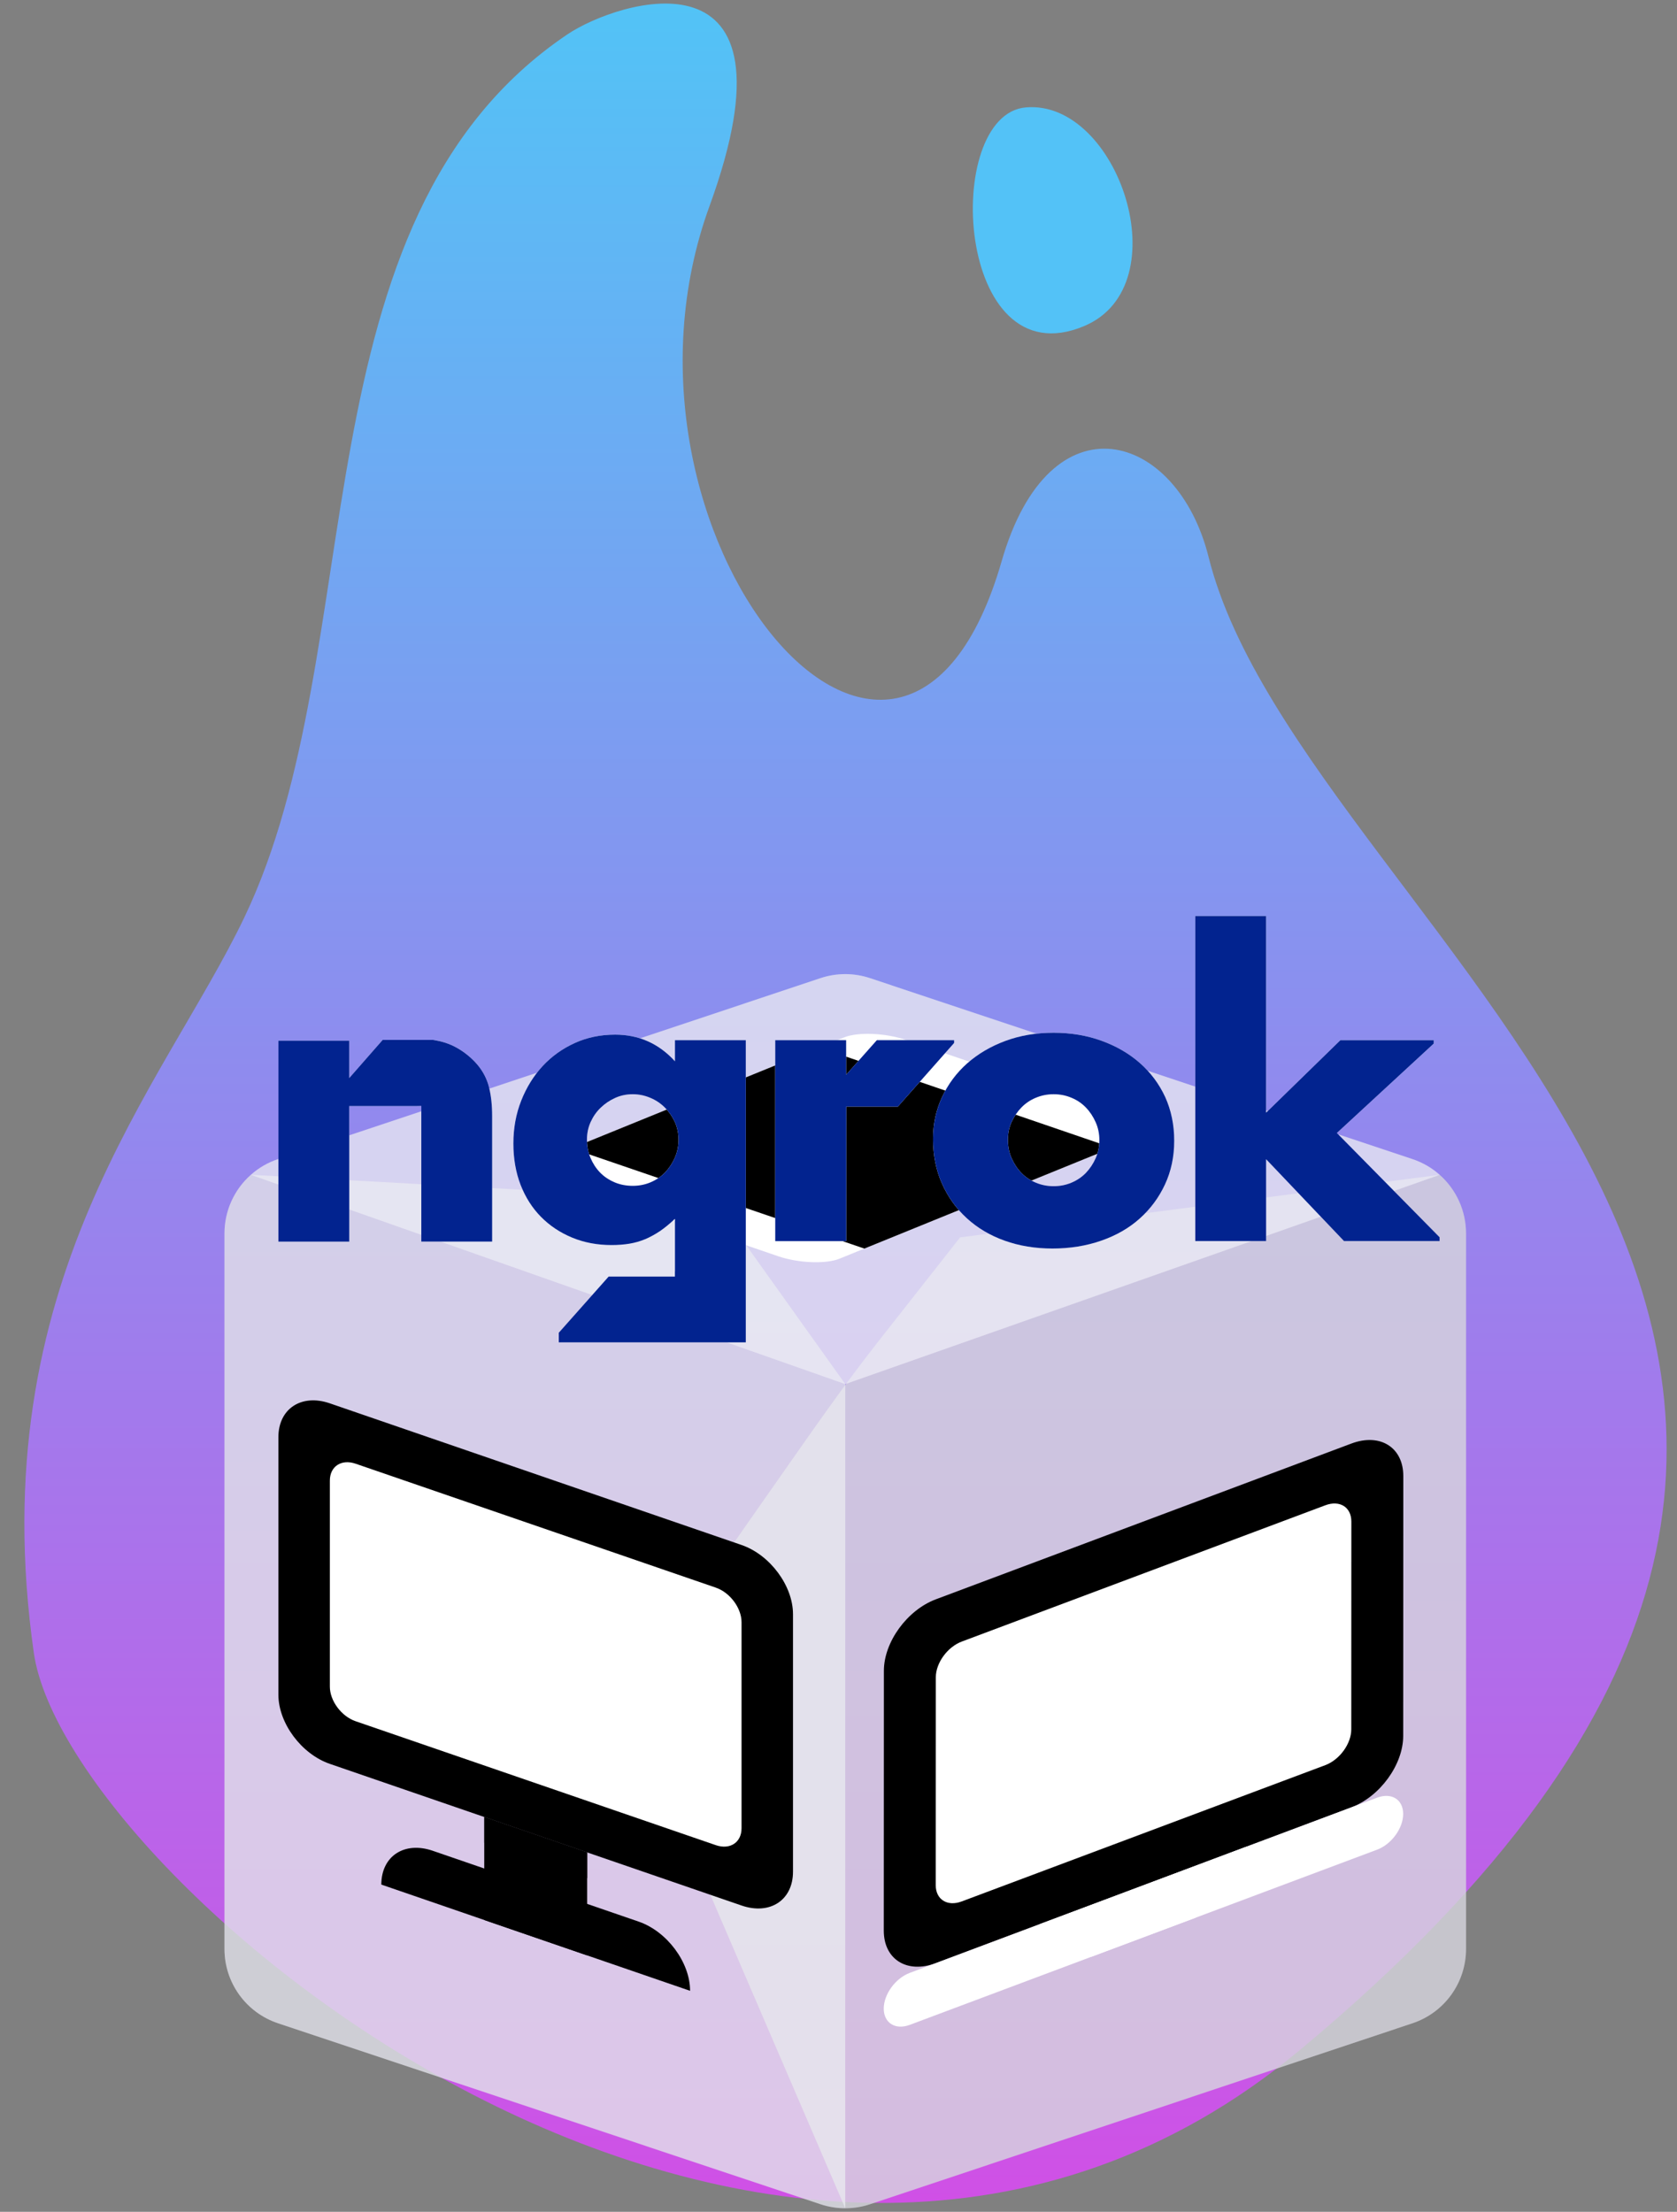 <?xml version="1.0" encoding="UTF-8"?>
<!-- Generated by Pixelmator Pro 3.6.7 -->
<svg width="364" height="480" viewBox="0 0 364 480" xmlns="http://www.w3.org/2000/svg">
    <rect x="0" y="0" width="364" height="480" fill="#808080" stroke="none"/>
    <g id="Dry-Ice">
        <linearGradient id="linearGradient1" x1="183.518" y1="478.076" x2="183.518" y2="0.774" gradientUnits="userSpaceOnUse">
            <stop offset="0" stop-color="#d050e6" stop-opacity="1"/>
            <stop offset="1" stop-color="#52c3f6" stop-opacity="1"/>
        </linearGradient>
        <path id="Path" fill="url(#linearGradient1)" stroke="none" d="M 282.143 444.894 C 462.355 295.023 283.165 204.292 262.324 120.865 C 255.514 93.604 227.902 85.4 217.43 121.738 C 195.711 197.103 128.112 115.796 153.992 44.755 C 175.015 -12.955 134.115 0.07 123.142 7.469 C 63.362 47.776 81.171 140.383 53.019 199.128 C 35.47 235.749 -4.112 278.138 7.336 358.672 C 14.498 409.054 169.374 538.677 282.143 444.894 Z"/>
        <path id="path1" fill="#c4c3cf" stroke="none" opacity="0.75" style="mix-blend-mode:soft-light" d="M 318.211 267.673 L 318.211 422.962 C 318.211 430.275 313.535 436.768 306.602 439.081 L 188.837 478.362 C 187.105 478.94 185.292 479.234 183.467 479.234 L 135.783 368.446 C 192.998 286.765 176.998 308.633 208.393 268.535 L 312.487 254.957 C 316.126 258.18 318.21 262.81 318.211 267.673 Z"/>
        <path id="path2" fill="#d3d2de" stroke="none" opacity="0.75" style="mix-blend-mode:soft-light" d="M 48.722 267.673 L 48.722 422.962 C 48.721 430.275 53.398 436.768 60.331 439.081 L 178.096 478.362 C 179.828 478.94 181.641 479.234 183.466 479.234 L 183.466 300.372 L 155.018 260.502 L 54.445 254.957 C 50.806 258.18 48.722 262.81 48.722 267.673 Z"/>
        <path id="path3" fill="#e6e5f2" stroke="none" opacity="0.75" style="mix-blend-mode:soft-light" d="M 312.487 254.957 C 310.775 253.436 308.773 252.278 306.601 251.553 L 188.836 212.272 C 185.35 211.109 181.582 211.109 178.097 212.272 L 60.332 251.553 C 58.16 252.278 56.158 253.436 54.446 254.957 L 183.466 300.372 Z"/>
        <path id="path4" fill="#53c2f7" stroke="none" d="M 235.343 70.754 C 256.233 61.938 242.684 21.561 222.653 23.308 C 204.409 24.899 207.337 82.573 235.343 70.754 Z"/>
    </g>
    <path id="Path-copy-3" fill="#ffffff" stroke="none" opacity="0.253" d="M 318.211 267.673 L 318.211 422.962 C 318.211 430.275 313.535 436.768 306.602 439.081 L 188.837 478.362 C 187.105 478.94 185.292 479.234 183.467 479.234 L 135.783 368.446 C 192.998 286.765 176.998 308.633 208.393 268.535 L 312.487 254.957 C 316.126 258.18 318.21 262.81 318.211 267.673 Z"/>
    <path id="Path-copy-2" fill="#ffffff" stroke="none" opacity="0.253" d="M 48.722 267.673 L 48.722 422.962 C 48.721 430.275 53.398 436.768 60.331 439.081 L 178.096 478.362 C 179.828 478.94 181.641 479.234 183.466 479.234 L 183.466 300.372 L 155.018 260.502 L 54.445 254.957 C 50.806 258.18 48.722 262.81 48.722 267.673 Z"/>
    <path id="Path-copy" fill="#e6e5f2" stroke="none" opacity="0.25" d="M 312.487 254.957 C 310.775 253.436 308.773 252.278 306.601 251.553 L 188.836 212.272 C 185.35 211.109 181.582 211.109 178.097 212.272 L 60.332 251.553 C 58.16 252.278 56.158 253.436 54.446 254.957 L 183.466 300.372 Z"/>
    <g id="Group" style="mix-blend-mode:overlay">
        <path id="path5" fill="#000000" stroke="none" d="M 160.954 413.53 L 71.597 382.792 C 65.426 380.669 60.428 373.948 60.428 367.773 L 60.428 311.887 C 60.428 305.711 65.426 302.429 71.597 304.552 L 160.954 335.289 C 167.126 337.412 172.124 344.133 172.124 350.308 L 172.124 406.194 C 172.124 412.37 167.126 415.652 160.954 413.53 Z"/>
        <path id="path6" fill="#000000" stroke="none" d="M 105.106 394.319 L 127.446 402.003 L 127.446 424.357 L 105.106 416.673 Z"/>
        <path id="path7" fill="#000000" stroke="none" d="M 138.615 417.022 L 93.937 401.654 C 87.765 399.531 82.767 402.813 82.767 408.989 L 149.785 432.042 C 149.785 425.866 144.786 419.145 138.615 417.022 Z"/>
        <path id="path8" fill="#000000" stroke="none" d="M 105.106 394.319 L 127.446 402.003 L 127.446 407.592 L 105.106 399.907 Z"/>
        <path id="path9" fill="#000000" stroke="none" d="M 293.292 392.236 L 203.098 426.041 C 196.869 428.375 191.826 425.219 191.829 418.986 L 191.851 362.585 C 191.853 356.353 196.901 349.414 203.13 347.079 L 293.324 313.275 C 299.553 310.94 304.596 314.097 304.593 320.329 L 304.571 376.73 C 304.568 382.963 299.521 389.902 293.292 392.236 Z"/>
        <path id="path10" fill="#ffffff" stroke="none" d="M 259.465 416.193 L 236.916 424.644 L 225.647 417.59 L 270.744 400.687 Z"/>
        <path id="path11" fill="#ffffff" stroke="none" d="M 287.66 383.069 L 208.74 412.648 C 205.628 413.814 203.104 412.234 203.105 409.121 L 203.123 364 C 203.124 360.886 205.651 357.413 208.762 356.247 L 287.682 326.668 C 290.794 325.501 293.318 327.082 293.317 330.195 L 293.299 375.316 C 293.298 378.429 290.771 381.902 287.66 383.069 Z"/>
        <path id="path12" fill="#ffffff" stroke="none" d="M 155.37 400.431 L 77.182 373.536 C 74.099 372.476 71.597 369.111 71.597 366.026 L 71.597 321.317 C 71.597 318.232 74.099 316.589 77.182 317.65 L 155.37 344.545 C 158.452 345.606 160.954 348.97 160.954 352.055 L 160.954 396.764 C 160.954 399.849 158.452 401.492 155.37 400.431 Z"/>
        <path id="path13" fill="#ffffff" stroke="none" d="M 298.925 401.404 L 197.457 439.434 C 194.345 440.6 191.821 439.02 191.822 435.907 C 191.823 432.793 194.349 429.32 197.461 428.154 L 298.929 390.123 C 302.041 388.957 304.565 390.537 304.564 393.651 C 304.563 396.764 302.036 400.237 298.925 401.404 Z"/>
        <path id="path14" fill="#ffffff" stroke="none" d="M 244.216 241.982 L 196.548 225.663 C 192.163 224.161 186.193 223.923 183.224 225.131 L 118.67 251.396 C 115.7 252.604 116.849 254.803 121.235 256.305 L 168.902 272.624 C 173.288 274.126 179.257 274.364 182.226 273.156 L 246.781 246.891 C 249.75 245.683 248.601 243.484 244.216 241.982 Z"/>
        <path id="path15" fill="#000000" stroke="none" d="M 124.049 249.207 L 187.606 270.967 L 241.401 249.08 L 177.844 227.32 Z"/>
    </g>
    <g id="ngrok-blue" style="mix-blend-mode:luminosity;isolation:isolate">
        <g id="g1">
            <path id="path16" fill="#ffffff" stroke="none" d="M 146.504 230.322 C 143 226.473 138.665 224.535 133.514 224.535 C 130.339 224.535 127.414 225.142 124.726 226.368 C 122.038 227.594 119.72 229.255 117.756 231.377 C 115.807 233.513 114.265 235.991 113.132 238.865 C 111.999 241.726 111.433 244.823 111.433 248.172 C 111.433 251.454 111.96 254.447 113 257.149 C 114.054 259.839 115.517 262.146 117.414 264.07 C 119.311 265.995 121.564 267.498 124.173 268.579 C 126.781 269.66 129.64 270.2 132.75 270.2 C 134.159 270.2 135.464 270.095 136.649 269.897 C 137.835 269.699 138.968 269.37 140.048 268.922 C 141.129 268.46 142.183 267.88 143.237 267.182 C 144.278 266.47 145.371 265.573 146.504 264.505 L 146.504 275.935 L 146.491 275.935 L 146.491 277.042 L 132.104 277.042 L 121.287 289.223 L 121.287 291.319 L 161.879 291.319 L 161.879 286.376 L 161.879 286.376 L 161.879 225.735 L 146.504 225.735 L 146.504 230.322 Z M 146.465 251.27 C 145.924 252.483 145.213 253.551 144.343 254.46 C 143.461 255.37 142.42 256.068 141.208 256.583 C 139.996 257.097 138.705 257.347 137.348 257.347 C 135.925 257.347 134.607 257.097 133.395 256.583 C 132.183 256.068 131.129 255.37 130.246 254.46 C 129.364 253.551 128.678 252.483 128.165 251.27 C 127.651 250.057 127.401 248.726 127.401 247.315 C 127.401 245.957 127.664 244.678 128.204 243.492 C 128.744 242.306 129.456 241.277 130.378 240.394 C 131.287 239.511 132.328 238.812 133.514 238.272 C 134.699 237.731 135.977 237.467 137.334 237.467 C 138.639 237.467 139.89 237.718 141.116 238.232 C 142.328 238.733 143.395 239.445 144.304 240.354 C 145.213 241.264 145.924 242.306 146.478 243.492 C 147.018 244.678 147.281 245.984 147.281 247.407 C 147.268 248.765 147.005 250.057 146.465 251.27 Z"/>
            <path id="path17" fill="#ffffff" stroke="none" d="M 103.607 231.034 C 102.79 230.072 101.868 229.241 100.879 228.503 C 99.997 227.857 99.061 227.29 98.047 226.829 C 97.559 226.605 97.046 226.42 96.505 226.249 C 95.728 225.998 94.885 225.827 94.015 225.682 L 83.054 225.682 L 75.808 233.948 L 75.808 232.985 L 75.808 225.853 L 60.432 225.853 L 60.432 269.462 L 75.808 269.462 L 75.808 250.756 L 75.808 240.038 L 77.942 240.038 L 82.224 240.038 L 90.063 240.038 L 90.247 240.038 L 90.247 240.038 L 91.446 240.012 L 91.446 269.449 L 106.821 269.449 L 106.821 242.174 C 106.821 239.854 106.597 237.784 106.149 235.965 C 105.701 234.159 104.858 232.524 103.607 231.034 Z"/>
            <path id="path18" fill="#ffffff" stroke="none" d="M 207.096 225.735 L 195.699 225.735 C 195.699 225.735 191.628 225.735 190.324 225.735 L 183.657 233.249 L 183.657 225.735 L 168.269 225.735 L 168.269 269.344 L 183.684 269.344 L 183.697 240.157 L 188.756 240.157 L 194.882 240.157 L 207.096 226.341 L 207.096 225.735 Z"/>
            <path id="path19" fill="#ffffff" stroke="none" d="M 290.177 245.878 L 311.204 226.473 L 311.204 225.735 L 290.941 225.735 L 274.815 241.462 L 274.815 198.789 L 259.439 198.789 L 259.439 269.33 L 274.815 269.33 L 274.815 251.573 L 291.718 269.33 L 312.468 269.33 L 312.468 268.5 Z"/>
            <path id="path20" fill="#ffffff" stroke="none" d="M 247.424 230.705 C 245.079 228.635 242.299 227.027 239.097 225.867 C 235.896 224.706 232.431 224.126 228.689 224.126 C 224.895 224.126 221.39 224.72 218.202 225.906 C 215 227.093 212.247 228.727 209.915 230.784 C 207.596 232.853 205.778 235.292 204.474 238.1 C 203.169 240.908 202.524 243.927 202.524 247.157 C 202.524 250.729 203.169 253.972 204.474 256.886 C 205.778 259.799 207.57 262.304 209.875 264.4 C 212.168 266.496 214.895 268.118 218.07 269.251 C 221.245 270.385 224.697 270.952 228.439 270.952 C 232.233 270.952 235.751 270.385 239.018 269.251 C 242.273 268.118 245.066 266.522 247.384 264.44 C 249.703 262.37 251.535 259.905 252.865 257.044 C 254.196 254.183 254.868 251.033 254.868 247.566 C 254.868 244.112 254.209 240.948 252.918 238.087 C 251.6 235.24 249.769 232.774 247.424 230.705 Z M 237.819 251.349 C 237.279 252.562 236.568 253.63 235.698 254.539 C 234.816 255.449 233.775 256.148 232.563 256.662 C 231.337 257.176 230.059 257.426 228.702 257.426 C 227.345 257.426 226.054 257.176 224.829 256.662 C 223.617 256.148 222.563 255.449 221.693 254.539 C 220.811 253.63 220.112 252.562 219.572 251.349 C 219.032 250.136 218.769 248.792 218.769 247.315 C 218.769 245.957 219.032 244.678 219.572 243.492 C 220.112 242.306 220.811 241.264 221.693 240.354 C 222.576 239.445 223.617 238.733 224.829 238.232 C 226.054 237.718 227.332 237.467 228.702 237.467 C 230.059 237.467 231.351 237.718 232.563 238.232 C 233.775 238.733 234.829 239.445 235.698 240.354 C 236.581 241.264 237.279 242.332 237.819 243.545 C 238.36 244.758 238.623 246.049 238.623 247.407 C 238.623 248.818 238.36 250.136 237.819 251.349 Z"/>
        </g>
        <g id="g2">
            <path id="path21" fill="#02238f" stroke="none" d="M 146.504 230.322 C 143 226.473 138.665 224.535 133.514 224.535 C 130.339 224.535 127.414 225.142 124.726 226.368 C 122.038 227.594 119.72 229.255 117.756 231.377 C 115.807 233.513 114.265 235.991 113.132 238.865 C 111.999 241.726 111.433 244.823 111.433 248.172 C 111.433 251.454 111.96 254.447 113 257.149 C 114.054 259.839 115.517 262.146 117.414 264.07 C 119.311 265.995 121.564 267.498 124.173 268.579 C 126.781 269.66 129.64 270.2 132.75 270.2 C 134.159 270.2 135.464 270.095 136.649 269.897 C 137.835 269.699 138.968 269.37 140.048 268.922 C 141.129 268.46 142.183 267.88 143.237 267.182 C 144.278 266.47 145.371 265.573 146.504 264.505 L 146.504 275.935 L 146.491 275.935 L 146.491 277.042 L 132.104 277.042 L 121.287 289.223 L 121.287 291.319 L 161.879 291.319 L 161.879 286.376 L 161.879 286.376 L 161.879 225.735 L 146.504 225.735 L 146.504 230.322 Z M 146.465 251.27 C 145.924 252.483 145.213 253.551 144.343 254.46 C 143.461 255.37 142.42 256.068 141.208 256.583 C 139.996 257.097 138.705 257.347 137.348 257.347 C 135.925 257.347 134.607 257.097 133.395 256.583 C 132.183 256.068 131.129 255.37 130.246 254.46 C 129.364 253.551 128.678 252.483 128.165 251.27 C 127.651 250.057 127.401 248.726 127.401 247.315 C 127.401 245.957 127.664 244.678 128.204 243.492 C 128.744 242.306 129.456 241.277 130.378 240.394 C 131.287 239.511 132.328 238.812 133.514 238.272 C 134.699 237.731 135.977 237.467 137.334 237.467 C 138.639 237.467 139.89 237.718 141.116 238.232 C 142.328 238.733 143.395 239.445 144.304 240.354 C 145.213 241.264 145.924 242.306 146.478 243.492 C 147.018 244.678 147.281 245.984 147.281 247.407 C 147.268 248.765 147.005 250.057 146.465 251.27 Z"/>
            <path id="path22" fill="#02238f" stroke="none" d="M 103.607 231.034 C 102.79 230.072 101.868 229.241 100.879 228.503 C 99.997 227.857 99.061 227.29 98.047 226.829 C 97.559 226.605 97.046 226.42 96.505 226.249 C 95.728 225.998 94.885 225.827 94.015 225.682 L 83.054 225.682 L 75.808 233.948 L 75.808 232.985 L 75.808 225.853 L 60.432 225.853 L 60.432 269.462 L 75.808 269.462 L 75.808 250.756 L 75.808 240.038 L 77.942 240.038 L 82.224 240.038 L 90.063 240.038 L 90.247 240.038 L 90.247 240.038 L 91.446 240.012 L 91.446 269.449 L 106.821 269.449 L 106.821 242.174 C 106.821 239.854 106.597 237.784 106.149 235.965 C 105.701 234.159 104.858 232.524 103.607 231.034 Z"/>
            <path id="path23" fill="#02238f" stroke="none" d="M 207.096 225.735 L 195.699 225.735 C 195.699 225.735 191.628 225.735 190.324 225.735 L 183.657 233.249 L 183.657 225.735 L 168.269 225.735 L 168.269 269.344 L 183.684 269.344 L 183.697 240.157 L 188.756 240.157 L 194.882 240.157 L 207.096 226.341 L 207.096 225.735 Z"/>
            <path id="path24" fill="#02238f" stroke="none" d="M 290.177 245.878 L 311.204 226.473 L 311.204 225.735 L 290.941 225.735 L 274.815 241.462 L 274.815 198.789 L 259.439 198.789 L 259.439 269.33 L 274.815 269.33 L 274.815 251.573 L 291.718 269.33 L 312.468 269.33 L 312.468 268.5 Z"/>
            <path id="path25" fill="#02238f" stroke="none" d="M 247.424 230.705 C 245.079 228.635 242.299 227.027 239.097 225.867 C 235.896 224.706 232.431 224.126 228.689 224.126 C 224.895 224.126 221.39 224.72 218.202 225.906 C 215 227.093 212.247 228.727 209.915 230.784 C 207.596 232.853 205.778 235.292 204.474 238.1 C 203.169 240.908 202.524 243.927 202.524 247.157 C 202.524 250.729 203.169 253.972 204.474 256.886 C 205.778 259.799 207.57 262.304 209.875 264.4 C 212.168 266.496 214.895 268.118 218.07 269.251 C 221.245 270.385 224.697 270.952 228.439 270.952 C 232.233 270.952 235.751 270.385 239.018 269.251 C 242.273 268.118 245.066 266.522 247.384 264.44 C 249.703 262.37 251.535 259.905 252.865 257.044 C 254.196 254.183 254.868 251.033 254.868 247.566 C 254.868 244.112 254.209 240.948 252.918 238.087 C 251.6 235.24 249.769 232.774 247.424 230.705 Z M 237.819 251.349 C 237.279 252.562 236.568 253.63 235.698 254.539 C 234.816 255.449 233.775 256.148 232.563 256.662 C 231.337 257.176 230.059 257.426 228.702 257.426 C 227.345 257.426 226.054 257.176 224.829 256.662 C 223.617 256.148 222.563 255.449 221.693 254.539 C 220.811 253.63 220.112 252.562 219.572 251.349 C 219.032 250.136 218.769 248.792 218.769 247.315 C 218.769 245.957 219.032 244.678 219.572 243.492 C 220.112 242.306 220.811 241.264 221.693 240.354 C 222.576 239.445 223.617 238.733 224.829 238.232 C 226.054 237.718 227.332 237.467 228.702 237.467 C 230.059 237.467 231.351 237.718 232.563 238.232 C 233.775 238.733 234.829 239.445 235.698 240.354 C 236.581 241.264 237.279 242.332 237.819 243.545 C 238.36 244.758 238.623 246.049 238.623 247.407 C 238.623 248.818 238.36 250.136 237.819 251.349 Z"/>
        </g>
    </g>
</svg>
